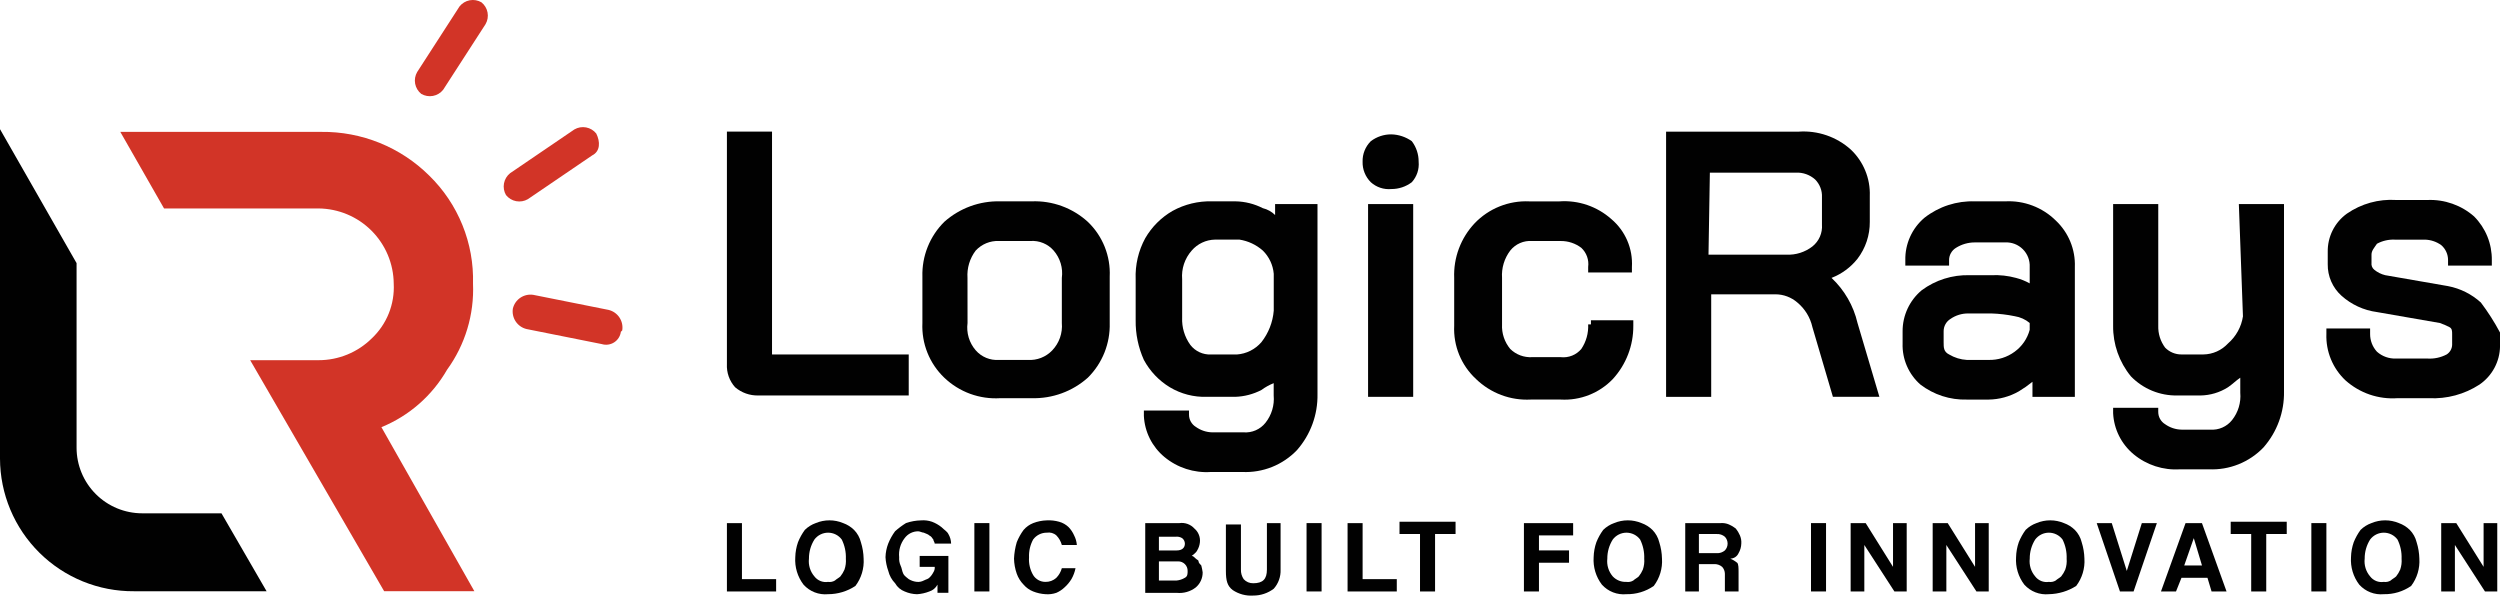<svg width="200" height="48" viewBox="0 0 200 48" fill="none" xmlns="http://www.w3.org/2000/svg">
<g clip-path="url(#clip0_332_65)">
<path d="M58.153 47.316V41.848H59.356V46.332H62.09V47.315L58.153 47.316Z" fill="#010101"/>
<path d="M66.247 47.535C65.882 47.57 65.514 47.52 65.172 47.387C64.831 47.254 64.525 47.042 64.281 46.77C63.804 46.143 63.57 45.365 63.622 44.579C63.632 44.169 63.705 43.763 63.84 43.376C63.98 43.026 64.164 42.696 64.387 42.392C64.635 42.148 64.934 41.962 65.262 41.846C65.609 41.701 65.98 41.627 66.356 41.627C66.731 41.627 67.103 41.701 67.449 41.846C67.777 41.962 68.076 42.148 68.324 42.392C68.592 42.665 68.781 43.005 68.871 43.376C69.006 43.8 69.079 44.242 69.09 44.688C69.141 45.472 68.908 46.248 68.433 46.875C67.785 47.306 67.025 47.535 66.247 47.535V47.535ZM66.247 46.552C66.436 46.58 66.63 46.542 66.794 46.442C66.903 46.333 67.122 46.224 67.231 46.114C67.364 45.947 67.475 45.763 67.559 45.567C67.656 45.286 67.693 44.988 67.669 44.692C67.689 44.162 67.576 43.636 67.34 43.161C67.213 42.991 67.048 42.853 66.858 42.758C66.668 42.664 66.459 42.614 66.247 42.614C66.035 42.614 65.825 42.664 65.636 42.758C65.446 42.853 65.281 42.991 65.153 43.161C64.864 43.619 64.712 44.15 64.716 44.692C64.687 44.947 64.711 45.204 64.786 45.449C64.861 45.694 64.986 45.92 65.153 46.114C65.279 46.279 65.448 46.406 65.64 46.483C65.832 46.56 66.042 46.583 66.247 46.551V46.552Z" fill="#010101"/>
<path d="M74.999 47.317V46.772C74.861 47.034 74.625 47.231 74.343 47.319C74.029 47.443 73.697 47.517 73.36 47.538C73.021 47.529 72.687 47.455 72.377 47.319C72.052 47.197 71.781 46.965 71.611 46.663C71.344 46.39 71.155 46.05 71.064 45.679C70.937 45.325 70.861 44.955 70.84 44.579C70.849 44.205 70.923 43.834 71.058 43.485C71.198 43.136 71.382 42.805 71.605 42.502C71.876 42.258 72.169 42.038 72.48 41.846C72.868 41.711 73.273 41.639 73.683 41.63C73.98 41.605 74.278 41.642 74.558 41.739C74.835 41.843 75.094 41.99 75.324 42.176C75.542 42.395 75.761 42.505 75.871 42.723C76.007 42.955 76.083 43.219 76.089 43.488H74.777C74.777 43.379 74.667 43.27 74.667 43.16C74.558 43.051 74.558 42.942 74.339 42.832C74.229 42.722 74.121 42.722 73.902 42.613C73.792 42.613 73.574 42.504 73.465 42.504C73.252 42.502 73.043 42.551 72.852 42.646C72.662 42.741 72.498 42.88 72.371 43.051C72.034 43.486 71.877 44.034 71.934 44.582C71.917 44.806 71.954 45.032 72.044 45.238C72.153 45.457 72.153 45.676 72.262 45.895C72.371 46.114 72.591 46.223 72.7 46.332C72.899 46.453 73.124 46.528 73.356 46.551C73.545 46.568 73.735 46.529 73.903 46.441C74.121 46.331 74.231 46.331 74.34 46.222C74.475 46.098 74.586 45.95 74.668 45.785C74.755 45.657 74.794 45.502 74.778 45.348H73.574V44.473H75.871V47.422H74.999V47.317Z" fill="#010101"/>
<path d="M77.949 47.316V41.848H79.152V47.316H77.949Z" fill="#010101"/>
<path d="M86.041 45.457C85.981 45.764 85.87 46.06 85.713 46.332C85.564 46.576 85.38 46.798 85.166 46.988C84.975 47.171 84.752 47.319 84.51 47.425C84.229 47.523 83.931 47.56 83.635 47.535C83.298 47.515 82.966 47.441 82.652 47.316C82.356 47.199 82.093 47.011 81.886 46.77C81.642 46.521 81.456 46.223 81.34 45.895C81.204 45.507 81.131 45.101 81.121 44.691C81.141 44.247 81.214 43.806 81.34 43.379C81.479 43.03 81.663 42.699 81.886 42.396C82.093 42.154 82.356 41.967 82.652 41.849C83.001 41.713 83.37 41.639 83.745 41.629C84.076 41.612 84.408 41.649 84.728 41.739C85.016 41.818 85.279 41.968 85.493 42.176C85.676 42.368 85.824 42.59 85.93 42.833C86.053 43.071 86.127 43.331 86.149 43.598H84.947C84.868 43.31 84.718 43.047 84.51 42.833C84.407 42.741 84.284 42.674 84.152 42.636C84.02 42.599 83.88 42.591 83.745 42.614C83.532 42.612 83.322 42.661 83.132 42.756C82.942 42.851 82.777 42.99 82.651 43.161C82.415 43.596 82.302 44.088 82.323 44.583C82.287 45.079 82.402 45.574 82.651 46.004C82.754 46.172 82.899 46.31 83.071 46.406C83.243 46.502 83.437 46.552 83.634 46.551C83.957 46.56 84.271 46.442 84.509 46.223C84.717 46.009 84.868 45.745 84.946 45.458H86.04L86.041 45.457Z" fill="#010101"/>
<path d="M91.619 47.317V41.849H94.353C94.574 41.817 94.799 41.841 95.009 41.917C95.219 41.993 95.407 42.12 95.556 42.286C95.712 42.419 95.833 42.588 95.909 42.779C95.986 42.969 96.014 43.175 95.993 43.379C95.971 43.612 95.896 43.836 95.775 44.036C95.665 44.254 95.447 44.364 95.338 44.473C95.447 44.473 95.556 44.582 95.666 44.691C95.776 44.8 95.885 44.801 95.885 44.91C95.885 45.019 95.994 45.128 96.103 45.238C96.15 45.418 96.187 45.601 96.213 45.785C96.215 46.014 96.168 46.24 96.073 46.449C95.979 46.657 95.84 46.842 95.666 46.991C95.231 47.329 94.682 47.485 94.135 47.428H91.619V47.317ZM92.713 42.832V44.035H94.135C94.572 44.035 94.791 43.816 94.791 43.488C94.789 43.404 94.769 43.32 94.731 43.245C94.693 43.169 94.639 43.103 94.572 43.051C94.409 42.952 94.215 42.913 94.026 42.941H92.713V42.832ZM94.135 46.441C94.367 46.418 94.591 46.343 94.791 46.222C95.01 46.112 95.01 45.894 95.01 45.675C95.012 45.574 94.994 45.473 94.956 45.379C94.919 45.285 94.862 45.2 94.791 45.129C94.719 45.057 94.634 45.001 94.54 44.963C94.446 44.925 94.345 44.907 94.244 44.91H92.713V46.441L94.135 46.441Z" fill="#010101"/>
<path d="M101.243 41.848H102.447V45.566C102.47 46.128 102.274 46.678 101.9 47.098C101.428 47.456 100.851 47.648 100.259 47.645C99.679 47.684 99.103 47.53 98.619 47.207C98.182 46.879 98.072 46.442 98.072 45.676V41.957H99.275V45.566C99.265 45.838 99.341 46.106 99.494 46.332C99.59 46.438 99.709 46.523 99.841 46.58C99.973 46.636 100.116 46.664 100.259 46.66C101.025 46.66 101.353 46.332 101.353 45.566V41.848H101.243Z" fill="#010101"/>
<path d="M104.524 47.316V41.848H105.727V47.316H104.524Z" fill="#010101"/>
<path d="M107.806 47.316V41.848H109.009V46.332H111.743V47.315L107.806 47.316Z" fill="#010101"/>
<path d="M113.601 47.317V42.722H111.961V41.739H116.445V42.722H114.805V47.316L113.601 47.317Z" fill="#010101"/>
<path d="M123.117 45.02V47.316H121.914V41.848H125.851V42.831H123.117V44.034H125.522V45.017L123.117 45.02Z" fill="#010101"/>
<path d="M130.116 47.535C129.751 47.57 129.383 47.52 129.042 47.387C128.7 47.254 128.395 47.042 128.15 46.77C127.673 46.143 127.439 45.365 127.491 44.579C127.501 44.169 127.574 43.763 127.71 43.376C127.849 43.026 128.033 42.696 128.256 42.392C128.505 42.148 128.803 41.962 129.131 41.846C129.478 41.701 129.849 41.627 130.225 41.627C130.6 41.627 130.972 41.701 131.318 41.846C131.647 41.962 131.945 42.148 132.193 42.392C132.461 42.665 132.65 43.005 132.74 43.376C132.875 43.8 132.949 44.242 132.959 44.688C133.01 45.472 132.777 46.248 132.302 46.875C131.662 47.32 130.896 47.551 130.116 47.535V47.535ZM130.116 46.552C130.305 46.58 130.499 46.542 130.663 46.442C130.772 46.333 130.991 46.224 131.1 46.114C131.233 45.947 131.344 45.763 131.428 45.567C131.525 45.286 131.563 44.988 131.538 44.692C131.558 44.162 131.445 43.636 131.21 43.161C131.082 42.991 130.917 42.853 130.727 42.758C130.537 42.664 130.328 42.614 130.116 42.614C129.904 42.614 129.695 42.664 129.505 42.758C129.315 42.853 129.15 42.991 129.022 43.161C128.733 43.619 128.581 44.15 128.585 44.692C128.556 44.947 128.58 45.204 128.655 45.449C128.73 45.694 128.855 45.92 129.022 46.114C129.162 46.262 129.332 46.377 129.521 46.453C129.71 46.528 129.913 46.562 130.116 46.551V46.552Z" fill="#010101"/>
<path d="M137.991 47.316V45.895C137.987 45.692 137.909 45.497 137.772 45.348C137.59 45.193 137.354 45.114 137.116 45.129H135.912V47.316H134.819V41.848H137.662C137.887 41.831 138.112 41.868 138.319 41.958C138.515 42.042 138.699 42.152 138.866 42.286C138.999 42.453 139.109 42.636 139.194 42.833C139.283 43.039 139.321 43.264 139.304 43.489C139.297 43.758 139.222 44.022 139.085 44.254C139.028 44.382 138.936 44.49 138.82 44.568C138.704 44.645 138.568 44.688 138.429 44.691C138.625 44.776 138.809 44.886 138.975 45.02C139.085 45.129 139.085 45.457 139.085 45.785V47.316H137.991ZM135.912 42.831V44.253H137.334C137.573 44.268 137.808 44.189 137.991 44.034C138.131 43.887 138.209 43.691 138.209 43.487C138.209 43.284 138.131 43.088 137.991 42.941C137.808 42.786 137.573 42.707 137.334 42.722H135.912V42.831Z" fill="#010101"/>
<path d="M144.88 47.316V41.848H146.083V47.316H144.88Z" fill="#010101"/>
<path d="M151.552 47.316L149.146 43.598V47.316H148.052V41.848H149.255L151.442 45.348V41.848H152.536V47.316H151.552Z" fill="#010101"/>
<path d="M158.114 47.316L155.708 43.598V47.316H154.614V41.848H155.817L158.004 45.348V41.848H159.098V47.316H158.114Z" fill="#010101"/>
<path d="M163.91 47.535C163.545 47.57 163.177 47.52 162.836 47.387C162.494 47.254 162.189 47.042 161.944 46.77C161.467 46.143 161.233 45.365 161.285 44.579C161.295 44.169 161.368 43.763 161.503 43.376C161.643 43.026 161.827 42.696 162.05 42.392C162.298 42.148 162.597 41.962 162.925 41.846C163.272 41.701 163.643 41.627 164.019 41.627C164.394 41.627 164.766 41.701 165.112 41.846C165.441 41.962 165.739 42.148 165.987 42.392C166.255 42.665 166.444 43.005 166.534 43.376C166.669 43.8 166.742 44.242 166.753 44.688C166.804 45.472 166.571 46.248 166.096 46.875C165.442 47.292 164.686 47.52 163.91 47.535ZM163.91 46.552C164.099 46.58 164.293 46.542 164.457 46.442C164.566 46.333 164.785 46.224 164.894 46.114C165.027 45.947 165.138 45.763 165.222 45.567C165.319 45.286 165.357 44.988 165.332 44.692C165.352 44.162 165.239 43.636 165.003 43.161C164.876 42.991 164.711 42.853 164.521 42.758C164.331 42.664 164.122 42.614 163.91 42.614C163.698 42.614 163.488 42.664 163.299 42.758C163.109 42.853 162.944 42.991 162.816 43.161C162.527 43.619 162.375 44.15 162.379 44.692C162.35 44.947 162.374 45.204 162.449 45.449C162.524 45.694 162.649 45.92 162.816 46.114C162.942 46.279 163.111 46.406 163.303 46.483C163.496 46.56 163.705 46.583 163.91 46.551V46.552Z" fill="#010101"/>
<path d="M169.596 47.316L167.737 41.848H168.941L170.144 45.675L171.347 41.848H172.55L170.687 47.316H169.596Z" fill="#010101"/>
<path d="M176.925 47.316L176.597 46.223H174.518L174.081 47.316H172.878L174.844 41.848H176.156L178.123 47.316H176.925ZM175.503 43.051L174.738 45.238H176.159L175.503 43.051Z" fill="#010101"/>
<path d="M180.096 47.317V42.722H178.456V41.739H182.939V42.722H181.299V47.316L180.096 47.317Z" fill="#010101"/>
<path d="M184.908 47.316V41.848H186.111V47.316H184.908Z" fill="#010101"/>
<path d="M190.705 47.535C190.34 47.57 189.972 47.52 189.631 47.387C189.289 47.254 188.983 47.042 188.739 46.77C188.262 46.143 188.028 45.365 188.08 44.579C188.089 44.169 188.163 43.763 188.298 43.376C188.438 43.026 188.622 42.696 188.845 42.392C189.093 42.148 189.392 41.962 189.72 41.846C190.067 41.701 190.438 41.627 190.814 41.627C191.189 41.627 191.561 41.701 191.907 41.846C192.235 41.962 192.534 42.148 192.782 42.392C193.05 42.665 193.239 43.005 193.329 43.376C193.464 43.8 193.537 44.242 193.548 44.688C193.599 45.472 193.366 46.248 192.891 46.875C192.25 47.32 191.485 47.551 190.705 47.535V47.535ZM190.705 46.552C190.894 46.58 191.088 46.542 191.252 46.442C191.361 46.333 191.58 46.224 191.689 46.114C191.822 45.947 191.932 45.763 192.017 45.567C192.114 45.286 192.151 44.988 192.127 44.692C192.147 44.162 192.034 43.636 191.798 43.161C191.671 42.991 191.506 42.853 191.316 42.758C191.126 42.664 190.917 42.614 190.705 42.614C190.493 42.614 190.283 42.664 190.094 42.758C189.904 42.853 189.739 42.991 189.611 43.161C189.322 43.619 189.17 44.15 189.174 44.692C189.145 44.947 189.169 45.204 189.244 45.449C189.319 45.694 189.444 45.92 189.611 46.114C189.737 46.279 189.905 46.406 190.098 46.483C190.29 46.56 190.5 46.583 190.705 46.551V46.552Z" fill="#010101"/>
<path d="M198.797 47.316L196.392 43.598V47.316H195.297V41.848H196.501L198.688 45.348V41.848H199.781V47.316H198.797Z" fill="#010101"/>
<path d="M37.95 47.298H30.732L20.014 28.815H25.483C27.08 28.818 28.614 28.189 29.748 27.064C30.339 26.506 30.802 25.825 31.104 25.07C31.406 24.314 31.541 23.503 31.498 22.69C31.484 21.099 30.846 19.578 29.72 18.453C28.595 17.328 27.074 16.69 25.483 16.676H13.124L9.625 10.551H25.701C27.302 10.532 28.89 10.832 30.373 11.432C31.856 12.033 33.205 12.923 34.341 14.051C35.489 15.171 36.392 16.518 36.994 18.005C37.597 19.491 37.885 21.087 37.841 22.69C37.946 25.156 37.213 27.584 35.763 29.581C34.573 31.654 32.726 33.27 30.513 34.174L37.95 47.298Z" fill="#D23427"/>
<path d="M21.327 47.299H10.718C9.317 47.309 7.927 47.042 6.63 46.514C5.332 45.985 4.151 45.206 3.156 44.22C2.16 43.235 1.368 42.062 0.827 40.77C0.285 39.477 0.004 38.091 0 36.69V10.333L6.126 21.051V35.816C6.126 37.208 6.679 38.542 7.664 39.527C8.648 40.511 9.983 41.064 11.375 41.065H17.718L21.327 47.299Z" fill="#010101"/>
<path d="M38.514 0.184C38.232 0.019 37.9 -0.038 37.578 0.022C37.257 0.083 36.968 0.257 36.764 0.512L33.374 5.762C33.209 6.044 33.152 6.376 33.212 6.698C33.273 7.019 33.446 7.308 33.702 7.512V7.512C33.985 7.676 34.317 7.733 34.638 7.673C34.96 7.613 35.248 7.439 35.452 7.183L38.843 1.934C39.007 1.652 39.065 1.319 39.004 0.998C38.944 0.677 38.77 0.388 38.514 0.184Z" fill="#D23427"/>
<path d="M47.701 10.683C47.498 10.427 47.209 10.254 46.887 10.193C46.566 10.133 46.234 10.19 45.951 10.355L40.809 13.855C40.553 14.059 40.379 14.348 40.319 14.669C40.258 14.99 40.316 15.322 40.48 15.605V15.605C40.684 15.861 40.973 16.035 41.294 16.095C41.616 16.155 41.948 16.098 42.23 15.933L47.373 12.433C48.029 12.105 48.029 11.34 47.701 10.683Z" fill="#D23427"/>
<path d="M49.779 26.432C49.837 26.071 49.757 25.702 49.554 25.398C49.351 25.093 49.041 24.877 48.685 24.792L42.67 23.589C42.309 23.531 41.94 23.611 41.635 23.814C41.331 24.017 41.115 24.327 41.03 24.682V24.682C40.972 25.043 41.052 25.413 41.255 25.717C41.458 26.021 41.768 26.238 42.123 26.323L48.139 27.526C48.304 27.577 48.479 27.591 48.65 27.567C48.822 27.543 48.986 27.483 49.132 27.389C49.278 27.296 49.401 27.171 49.494 27.025C49.587 26.879 49.647 26.714 49.67 26.543L49.779 26.432Z" fill="#D23427"/>
<path d="M61.762 10.53H58.153V29.122C58.135 29.46 58.184 29.798 58.296 30.117C58.409 30.436 58.583 30.73 58.81 30.981C59.327 31.422 59.989 31.655 60.669 31.638H72.698V28.357H61.762V10.53Z" fill="#010101"/>
<path d="M82.541 16.107H80.026C78.377 16.063 76.774 16.65 75.542 17.748C74.967 18.318 74.515 19.001 74.214 19.754C73.913 20.506 73.769 21.312 73.792 22.123V25.84C73.755 26.652 73.891 27.463 74.193 28.217C74.495 28.972 74.955 29.653 75.542 30.215C76.136 30.783 76.841 31.222 77.612 31.505C78.384 31.787 79.206 31.906 80.026 31.855H82.541C84.191 31.899 85.795 31.313 87.027 30.215C87.602 29.645 88.054 28.962 88.355 28.21C88.656 27.457 88.8 26.651 88.777 25.841V22.123C88.815 21.311 88.678 20.5 88.376 19.745C88.074 18.991 87.614 18.309 87.027 17.748C85.805 16.633 84.194 16.043 82.541 16.107V16.107ZM77.399 22.233C77.347 21.449 77.58 20.672 78.055 20.046C78.292 19.791 78.581 19.59 78.902 19.457C79.224 19.325 79.57 19.264 79.918 19.279H82.433C82.781 19.254 83.13 19.31 83.453 19.443C83.775 19.576 84.063 19.782 84.292 20.044C84.55 20.342 84.742 20.691 84.855 21.068C84.968 21.446 84.999 21.843 84.947 22.233V25.84C84.982 26.238 84.931 26.639 84.8 27.016C84.668 27.393 84.457 27.738 84.182 28.027C83.93 28.292 83.624 28.497 83.284 28.63C82.944 28.762 82.579 28.818 82.216 28.793H79.918C79.57 28.818 79.221 28.762 78.898 28.629C78.576 28.496 78.288 28.29 78.059 28.027C77.801 27.73 77.609 27.381 77.496 27.005C77.383 26.627 77.351 26.231 77.403 25.84L77.399 22.233Z" fill="#010101"/>
<path d="M102.008 17.201C101.736 16.933 101.396 16.744 101.025 16.654C100.348 16.307 99.599 16.12 98.838 16.107H96.979C95.871 16.074 94.774 16.338 93.803 16.873C92.896 17.397 92.143 18.15 91.619 19.057C91.072 20.062 90.807 21.197 90.853 22.341V25.622C90.838 26.715 91.062 27.797 91.51 28.794C91.995 29.695 92.712 30.451 93.588 30.981C94.478 31.513 95.501 31.779 96.537 31.746H98.834C99.559 31.72 100.268 31.533 100.912 31.2C101.215 30.976 101.545 30.793 101.895 30.653V31.636C101.965 32.422 101.73 33.205 101.238 33.823C101.031 34.084 100.763 34.289 100.458 34.423C100.153 34.556 99.82 34.613 99.488 34.588H96.979C96.508 34.578 96.05 34.425 95.667 34.151C95.499 34.048 95.361 33.903 95.265 33.731C95.169 33.559 95.119 33.365 95.12 33.168V32.84H91.51V33.275C91.541 33.905 91.703 34.523 91.985 35.087C92.268 35.652 92.664 36.152 93.15 36.555C94.189 37.419 95.521 37.85 96.869 37.759H99.384C100.196 37.796 101.006 37.659 101.761 37.358C102.515 37.056 103.196 36.596 103.758 36.009C104.845 34.771 105.431 33.172 105.399 31.525V16.324H102.008V17.307V17.201ZM101.025 20.044C101.529 20.54 101.839 21.199 101.9 21.903V24.853C101.825 25.773 101.481 26.65 100.912 27.376C100.665 27.661 100.364 27.895 100.027 28.064C99.689 28.233 99.322 28.333 98.945 28.359H96.869C96.554 28.372 96.241 28.309 95.955 28.176C95.67 28.043 95.421 27.843 95.228 27.594C94.769 26.959 94.538 26.189 94.572 25.407V22.341C94.538 21.927 94.588 21.509 94.719 21.115C94.851 20.72 95.061 20.356 95.337 20.044C95.568 19.776 95.852 19.558 96.173 19.408C96.493 19.257 96.842 19.176 97.196 19.169H99.162C99.854 19.278 100.5 19.582 101.024 20.044H101.025Z" fill="#010101"/>
<path d="M113.055 16.326H109.446V31.747H113.055V16.326Z" fill="#010101"/>
<path d="M111.304 10.749C110.712 10.746 110.136 10.938 109.664 11.296C109.449 11.51 109.279 11.766 109.166 12.048C109.053 12.33 108.999 12.633 109.008 12.936C108.999 13.24 109.053 13.542 109.166 13.824C109.279 14.106 109.449 14.362 109.664 14.577C109.885 14.776 110.144 14.928 110.427 15.022C110.709 15.116 111.008 15.151 111.304 15.123C111.897 15.127 112.473 14.935 112.945 14.577C113.145 14.356 113.296 14.096 113.391 13.814C113.485 13.531 113.519 13.233 113.492 12.936C113.495 12.344 113.303 11.767 112.945 11.296C112.465 10.954 111.894 10.763 111.304 10.749V10.749Z" fill="#010101"/>
<path d="M127.053 25.95C127.087 26.647 126.895 27.337 126.506 27.916C126.308 28.152 126.054 28.335 125.768 28.45C125.482 28.564 125.172 28.607 124.866 28.573H122.569C122.248 28.591 121.926 28.543 121.625 28.43C121.323 28.317 121.049 28.142 120.819 27.916C120.362 27.366 120.127 26.665 120.163 25.95V22.233C120.111 21.449 120.344 20.672 120.819 20.046C121.026 19.785 121.294 19.579 121.599 19.446C121.904 19.313 122.237 19.256 122.569 19.281H124.866C125.458 19.277 126.035 19.469 126.506 19.827C126.713 20.021 126.87 20.261 126.965 20.527C127.06 20.793 127.09 21.078 127.053 21.359V21.796H130.553V21.359C130.595 20.637 130.469 19.916 130.184 19.252C129.9 18.587 129.464 17.998 128.913 17.531C128.349 17.029 127.691 16.644 126.977 16.399C126.262 16.155 125.506 16.057 124.753 16.11H122.347C121.536 16.072 120.725 16.209 119.971 16.511C119.216 16.812 118.535 17.273 117.973 17.86C117.423 18.443 116.995 19.13 116.713 19.881C116.432 20.632 116.304 21.432 116.335 22.233V26.06C116.298 26.855 116.435 27.65 116.737 28.387C117.04 29.123 117.5 29.785 118.085 30.325C118.663 30.884 119.349 31.318 120.102 31.601C120.854 31.883 121.657 32.007 122.459 31.965H124.865C125.636 32.008 126.406 31.883 127.124 31.6C127.842 31.317 128.49 30.882 129.025 30.325C130.091 29.162 130.677 27.638 130.665 26.06V25.623H127.275V25.951H127.056L127.053 25.95Z" fill="#010101"/>
<path d="M146.522 22.232C147.338 21.915 148.056 21.387 148.6 20.701C149.246 19.854 149.592 18.816 149.583 17.751V15.673C149.608 14.98 149.485 14.289 149.22 13.648C148.956 13.006 148.558 12.429 148.052 11.954C147.489 11.451 146.83 11.066 146.116 10.822C145.402 10.578 144.645 10.479 143.892 10.532H133.287V31.747H136.896V23.545H142.039C142.682 23.547 143.303 23.78 143.789 24.201C144.396 24.706 144.819 25.397 144.992 26.168L146.632 31.745H150.351L148.601 25.839C148.28 24.458 147.556 23.203 146.522 22.232V22.232ZM136.789 13.811H143.679C144.241 13.787 144.79 13.983 145.21 14.358C145.395 14.544 145.539 14.766 145.633 15.011C145.728 15.256 145.77 15.518 145.757 15.779V17.967C145.782 18.299 145.725 18.632 145.592 18.937C145.458 19.242 145.252 19.509 144.992 19.717C144.399 20.175 143.662 20.408 142.914 20.373H136.68L136.789 13.811H136.789Z" fill="#010101"/>
<path d="M160.41 16.108H158.004C156.543 16.054 155.11 16.519 153.958 17.42C153.466 17.835 153.073 18.355 152.808 18.942C152.543 19.528 152.413 20.166 152.426 20.81V21.25H155.926V20.813C155.925 20.616 155.975 20.422 156.071 20.25C156.167 20.078 156.305 19.933 156.473 19.83C156.931 19.541 157.463 19.389 158.004 19.393H160.41C160.672 19.38 160.933 19.422 161.178 19.516C161.422 19.61 161.644 19.755 161.829 19.94C162.015 20.125 162.159 20.347 162.253 20.591C162.347 20.836 162.389 21.097 162.376 21.359V22.671C162.032 22.479 161.665 22.331 161.283 22.233C160.643 22.059 159.979 21.985 159.317 22.015H157.567C156.192 21.977 154.845 22.4 153.739 23.218C153.258 23.619 152.872 24.12 152.607 24.688C152.343 25.255 152.206 25.873 152.208 26.499V27.482C152.188 28.1 152.306 28.714 152.552 29.281C152.797 29.848 153.165 30.354 153.629 30.762C154.694 31.579 156.007 32.005 157.348 31.966H159.098C159.943 31.954 160.77 31.728 161.504 31.309C161.886 31.08 162.251 30.825 162.597 30.544V31.747H165.988V21.357C166.013 20.664 165.89 19.974 165.626 19.332C165.362 18.691 164.965 18.114 164.459 17.639C163.928 17.116 163.294 16.71 162.596 16.446C161.899 16.182 161.154 16.067 160.41 16.108V16.108ZM162.376 25.841V26.387C162.187 27.091 161.762 27.709 161.173 28.137C160.572 28.581 159.841 28.812 159.095 28.794H157.35C156.848 28.766 156.36 28.616 155.928 28.357C155.491 28.138 155.491 27.81 155.491 27.374V26.497C155.491 26.3 155.54 26.106 155.636 25.934C155.732 25.762 155.87 25.617 156.038 25.514C156.455 25.224 156.952 25.071 157.46 25.077H159.317C159.941 25.096 160.563 25.169 161.175 25.296C161.619 25.365 162.035 25.553 162.379 25.841H162.376Z" fill="#010101"/>
<path d="M179.439 25.294C179.312 26.143 178.885 26.919 178.236 27.481C177.984 27.752 177.68 27.97 177.343 28.12C177.005 28.27 176.64 28.351 176.27 28.356H174.52C174.276 28.358 174.033 28.311 173.808 28.217C173.583 28.123 173.378 27.984 173.208 27.809C172.833 27.305 172.64 26.688 172.661 26.059V16.326H169.05V26.059C169.033 27.534 169.537 28.966 170.471 30.106C170.953 30.604 171.532 30.997 172.172 31.26C172.812 31.524 173.5 31.652 174.192 31.638H176.051C176.827 31.624 177.584 31.397 178.238 30.981C178.567 30.763 178.895 30.434 179.222 30.216V31.419C179.291 32.205 179.056 32.988 178.565 33.606C178.358 33.867 178.09 34.073 177.785 34.206C177.48 34.34 177.147 34.396 176.815 34.371H174.518C174.047 34.361 173.59 34.209 173.206 33.934C173.038 33.831 172.9 33.687 172.804 33.514C172.708 33.342 172.659 33.148 172.659 32.951V32.623H169.05V33.06C169.081 33.691 169.243 34.308 169.525 34.873C169.808 35.438 170.204 35.937 170.69 36.341C171.729 37.204 173.061 37.635 174.409 37.544H176.705C177.517 37.582 178.328 37.445 179.082 37.143C179.837 36.841 180.518 36.381 181.08 35.794C182.167 34.556 182.752 32.957 182.72 31.31V16.326H179.108L179.436 25.294H179.439Z" fill="#010101"/>
<path d="M198.469 24.201C197.731 23.531 196.823 23.077 195.844 22.889L190.814 22.014C190.493 21.936 190.194 21.787 189.939 21.577C189.859 21.512 189.797 21.428 189.758 21.332C189.72 21.236 189.707 21.132 189.72 21.03V20.374C189.72 20.046 189.939 19.827 190.157 19.499C190.593 19.263 191.084 19.149 191.579 19.171H193.985C194.456 19.181 194.913 19.333 195.297 19.608C195.47 19.756 195.609 19.941 195.703 20.149C195.798 20.357 195.846 20.583 195.844 20.811V21.248H199.346V20.811C199.354 20.162 199.233 19.518 198.989 18.917C198.744 18.316 198.382 17.77 197.924 17.311C196.897 16.413 195.566 15.944 194.203 15.999H191.688C190.29 15.91 188.903 16.296 187.751 17.092C187.267 17.441 186.874 17.901 186.608 18.435C186.341 18.968 186.208 19.558 186.219 20.154V21.138C186.212 21.611 186.306 22.08 186.494 22.513C186.683 22.947 186.962 23.336 187.313 23.653C188.107 24.366 189.098 24.824 190.156 24.965L195.187 25.84C195.45 25.929 195.706 26.039 195.952 26.168C196.171 26.278 196.171 26.497 196.171 26.715V27.59C196.166 27.744 196.123 27.893 196.047 28.027C195.971 28.16 195.863 28.273 195.734 28.355C195.263 28.603 194.733 28.717 194.202 28.684H191.687C191.125 28.707 190.576 28.511 190.156 28.137C189.8 27.749 189.605 27.241 189.609 26.715V26.278H186.111V26.715C186.086 27.408 186.21 28.099 186.474 28.74C186.738 29.382 187.137 29.959 187.643 30.434C188.206 30.936 188.864 31.321 189.578 31.566C190.293 31.81 191.049 31.908 191.802 31.855H194.317C195.747 31.927 197.163 31.545 198.363 30.763C198.861 30.421 199.27 29.965 199.555 29.432C199.841 28.899 199.994 28.306 200.003 27.701V26.607C199.556 25.766 199.043 24.961 198.469 24.201V24.201Z" fill="#010101"/>
</g>
<defs>
<clipPath id="clip0_332_65">
<rect width="200" height="47.647" fill="white"/>
</clipPath>
</defs>
</svg>
